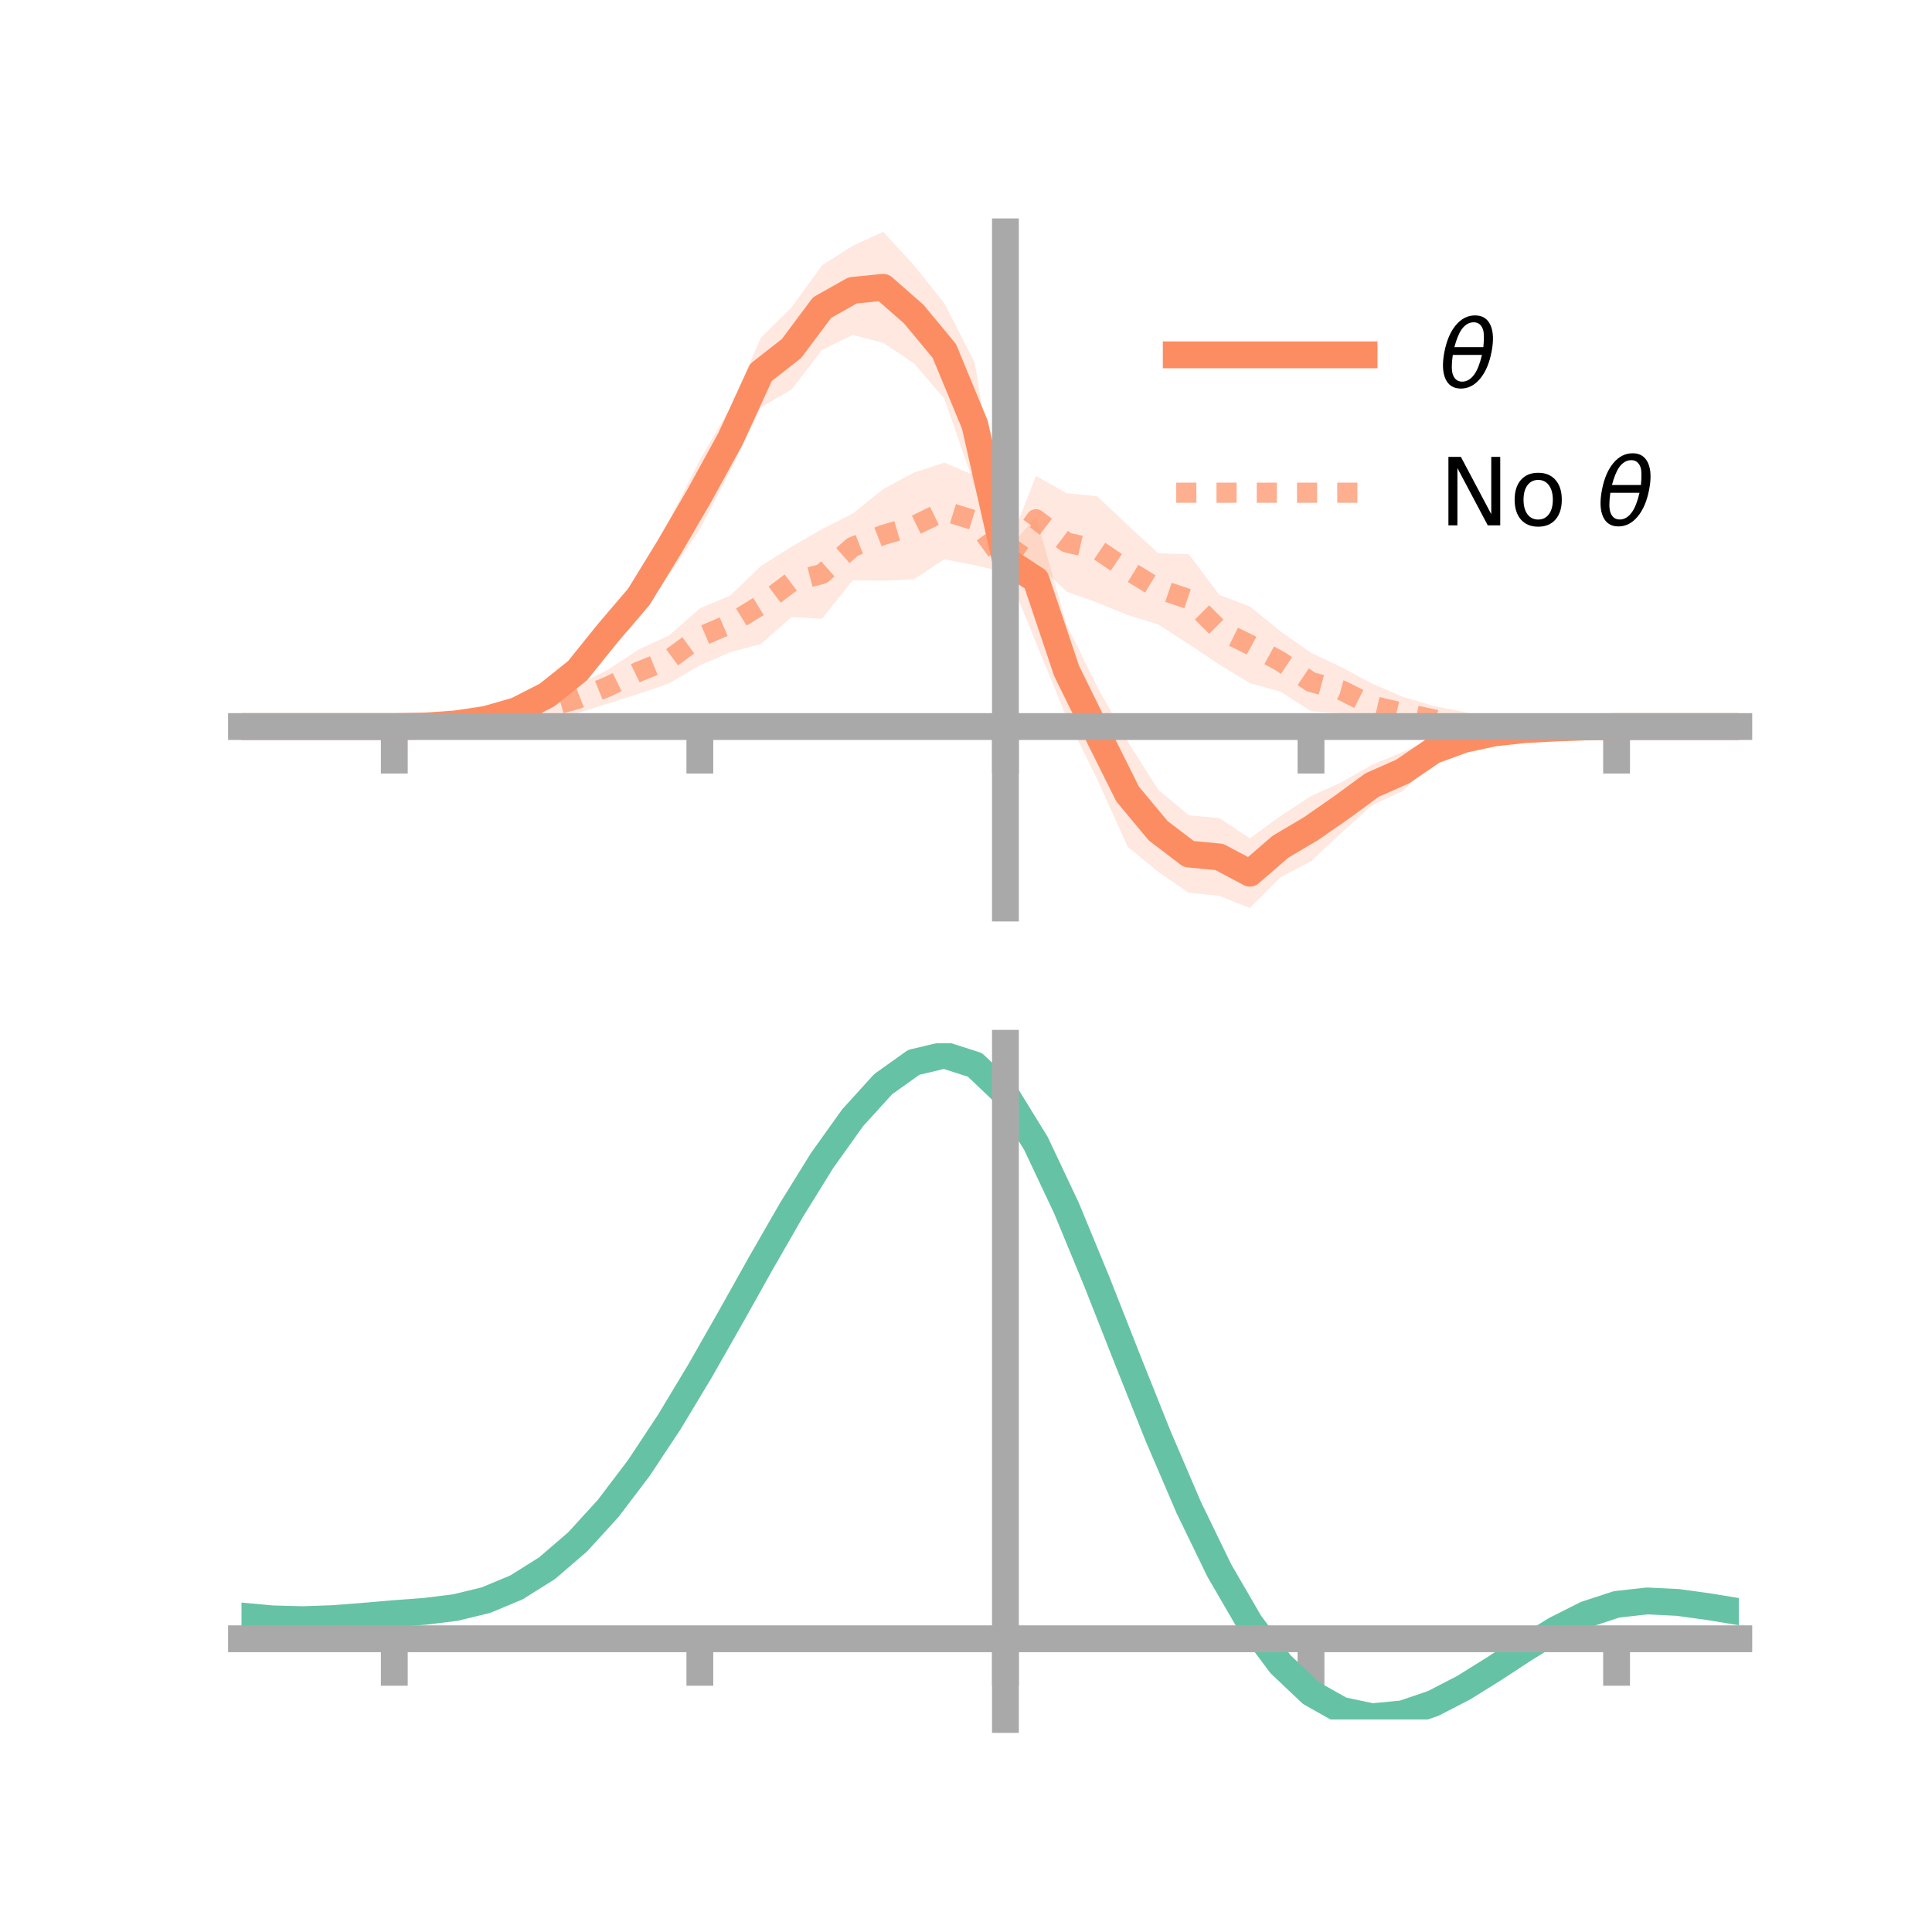 <?xml version="1.0" encoding="utf-8" standalone="no"?>
<!DOCTYPE svg PUBLIC "-//W3C//DTD SVG 1.1//EN"
  "http://www.w3.org/Graphics/SVG/1.1/DTD/svg11.dtd">
<!-- Created with matplotlib (https://matplotlib.org/) -->
<svg height="144pt" version="1.1" viewBox="0 0 144 144" width="144pt" xmlns="http://www.w3.org/2000/svg" xmlns:xlink="http://www.w3.org/1999/xlink">
 <defs>
  <style type="text/css">*{stroke-linecap:butt;stroke-linejoin:round;}</style>
 </defs>
 <g id="figure_1">
  <g id="patch_1">
   <path d="M 0 144 
L 144 144 
L 144 0 
L 0 0 
z
" style="fill:none;"/>
  </g>
  <g id="axes_1">
   <g id="patch_2">
    <path d="M 18 67.68 
L 129.6 67.68 
L 129.6 17.28 
L 18 17.28 
z
" style="fill:none;"/>
   </g>
   <g id="PolyCollection_1">
    <path clip-path="url(#p75b2b92478)" d="M 18 54.154 
L 18 54.154 
L 20.278 54.154 
L 22.555 54.154 
L 24.833 54.154 
L 27.11 54.154 
L 29.388 54.154 
L 31.665 54.036 
L 33.943 53.753 
L 36.22 53.184 
L 38.498 52.372 
L 40.776 50.973 
L 43.053 49.082 
L 45.331 45.598 
L 47.608 42.887 
L 49.886 38.742 
L 52.163 34.281 
L 54.441 30.364 
L 56.718 25.166 
L 58.996 22.914 
L 61.273 19.775 
L 63.551 18.321 
L 65.829 17.28 
L 68.106 19.754 
L 70.384 22.608 
L 72.661 27.05 
L 74.939 41.175 
L 77.216 38.516 
L 79.494 46.546 
L 81.771 51.173 
L 84.049 55.266 
L 86.327 58.858 
L 88.604 60.767 
L 90.882 60.974 
L 93.159 62.484 
L 95.437 60.829 
L 97.714 59.331 
L 99.992 58.303 
L 102.269 57.004 
L 104.547 56.047 
L 106.824 55.089 
L 109.102 54.35 
L 111.38 54.05 
L 113.657 53.964 
L 115.935 54.061 
L 118.212 54.104 
L 120.49 54.154 
L 122.767 54.154 
L 125.045 54.154 
L 127.322 54.154 
L 129.6 54.154 
L 129.6 54.154 
L 129.6 54.154 
L 127.322 54.154 
L 125.045 54.154 
L 122.767 54.154 
L 120.49 54.155 
L 118.212 54.258 
L 115.935 54.461 
L 113.657 54.798 
L 111.38 55.199 
L 109.102 55.878 
L 106.824 56.811 
L 104.547 58.962 
L 102.269 60.015 
L 99.992 62.052 
L 97.714 64.196 
L 95.437 65.393 
L 93.159 67.68 
L 90.882 66.771 
L 88.604 66.542 
L 86.327 64.985 
L 84.049 63.112 
L 81.771 58.066 
L 79.494 53.444 
L 77.216 47.909 
L 74.939 42.281 
L 72.661 36.264 
L 70.384 29.708 
L 68.106 27.069 
L 65.829 25.551 
L 63.551 24.963 
L 61.273 26.075 
L 58.996 29.035 
L 56.718 30.352 
L 54.441 35.057 
L 52.163 39.453 
L 49.886 42.816 
L 47.608 46.1 
L 45.331 48.702 
L 43.053 50.878 
L 40.776 52.626 
L 38.498 53.558 
L 36.22 54.051 
L 33.943 54.16 
L 31.665 54.196 
L 29.388 54.155 
L 27.11 54.154 
L 24.833 54.154 
L 22.555 54.154 
L 20.278 54.154 
L 18 54.154 
z
" style="fill:#fc8d62;fill-opacity:0.2;"/>
   </g>
   <g id="PolyCollection_2">
    <path clip-path="url(#p75b2b92478)" d="M 18 54.154 
L 18 54.154 
L 20.278 54.154 
L 22.555 54.154 
L 24.833 54.154 
L 27.11 54.154 
L 29.388 54.153 
L 31.665 54.042 
L 33.943 53.754 
L 36.22 53.451 
L 38.498 52.69 
L 40.776 51.708 
L 43.053 51.033 
L 45.331 49.906 
L 47.608 48.407 
L 49.886 47.35 
L 52.163 45.346 
L 54.441 44.376 
L 56.718 42.187 
L 58.996 40.749 
L 61.273 39.436 
L 63.551 38.28 
L 65.829 36.454 
L 68.106 35.226 
L 70.384 34.483 
L 72.661 35.455 
L 74.939 41.263 
L 77.216 35.471 
L 79.494 36.764 
L 81.771 36.987 
L 84.049 39.134 
L 86.327 41.234 
L 88.604 41.303 
L 90.882 44.341 
L 93.159 45.198 
L 95.437 47.055 
L 97.714 48.655 
L 99.992 49.734 
L 102.269 50.95 
L 104.547 51.93 
L 106.824 52.611 
L 109.102 53.06 
L 111.38 53.552 
L 113.657 53.569 
L 115.935 53.92 
L 118.212 54.111 
L 120.49 54.153 
L 122.767 54.154 
L 125.045 54.154 
L 127.322 54.154 
L 129.6 54.154 
L 129.6 54.154 
L 129.6 54.154 
L 127.322 54.154 
L 125.045 54.154 
L 122.767 54.154 
L 120.49 54.156 
L 118.212 54.255 
L 115.935 54.456 
L 113.657 54.5 
L 111.38 54.746 
L 109.102 55.043 
L 106.824 54.602 
L 104.547 54.336 
L 102.269 54.238 
L 99.992 53.168 
L 97.714 53.009 
L 95.437 51.547 
L 93.159 50.918 
L 90.882 49.534 
L 88.604 48.01 
L 86.327 46.541 
L 84.049 45.84 
L 81.771 44.913 
L 79.494 44.098 
L 77.216 41.929 
L 74.939 42.646 
L 72.661 42.134 
L 70.384 41.687 
L 68.106 43.175 
L 65.829 43.288 
L 63.551 43.253 
L 61.273 46.118 
L 58.996 45.994 
L 56.718 47.995 
L 54.441 48.606 
L 52.163 49.591 
L 49.886 50.927 
L 47.608 51.717 
L 45.331 52.43 
L 43.053 53.148 
L 40.776 53.736 
L 38.498 53.963 
L 36.22 54.384 
L 33.943 54.27 
L 31.665 54.187 
L 29.388 54.155 
L 27.11 54.154 
L 24.833 54.154 
L 22.555 54.154 
L 20.278 54.154 
L 18 54.154 
z
" style="fill:#fc8d62;fill-opacity:0.2;"/>
   </g>
   <g id="matplotlib.axis_1">
    <g id="xtick_1">
     <g id="line2d_1">
      <defs>
       <path d="M 0 0 
L 0 3.5 
" id="mf691e876a6" style="stroke:#a9a9a9;stroke-width:2;"/>
      </defs>
      <g>
       <use style="fill:#a9a9a9;stroke:#a9a9a9;stroke-width:2;" x="29.388" xlink:href="#mf691e876a6" y="54.154"/>
      </g>
     </g>
    </g>
    <g id="xtick_2">
     <g id="line2d_2">
      <g>
       <use style="fill:#a9a9a9;stroke:#a9a9a9;stroke-width:2;" x="52.163" xlink:href="#mf691e876a6" y="54.154"/>
      </g>
     </g>
    </g>
    <g id="xtick_3">
     <g id="line2d_3">
      <g>
       <use style="fill:#a9a9a9;stroke:#a9a9a9;stroke-width:2;" x="74.939" xlink:href="#mf691e876a6" y="54.154"/>
      </g>
     </g>
    </g>
    <g id="xtick_4">
     <g id="line2d_4">
      <g>
       <use style="fill:#a9a9a9;stroke:#a9a9a9;stroke-width:2;" x="97.714" xlink:href="#mf691e876a6" y="54.154"/>
      </g>
     </g>
    </g>
    <g id="xtick_5">
     <g id="line2d_5">
      <g>
       <use style="fill:#a9a9a9;stroke:#a9a9a9;stroke-width:2;" x="120.49" xlink:href="#mf691e876a6" y="54.154"/>
      </g>
     </g>
    </g>
   </g>
   <g id="matplotlib.axis_2"/>
   <g id="line2d_6">
    <path clip-path="url(#p75b2b92478)" d="M 18 54.154 
L 20.278 54.154 
L 22.555 54.154 
L 24.833 54.154 
L 27.11 54.154 
L 29.388 54.154 
L 31.665 54.116 
L 33.943 53.956 
L 36.22 53.618 
L 38.498 52.965 
L 40.776 51.799 
L 43.053 49.98 
L 45.331 47.15 
L 47.608 44.494 
L 49.886 40.779 
L 52.163 36.867 
L 54.441 32.711 
L 56.718 27.759 
L 58.996 25.975 
L 61.273 22.925 
L 63.551 21.642 
L 65.829 21.416 
L 68.106 23.411 
L 70.384 26.158 
L 72.661 31.657 
L 74.939 41.728 
L 77.216 43.213 
L 79.494 49.995 
L 81.771 54.62 
L 84.049 59.189 
L 86.327 61.922 
L 88.604 63.654 
L 90.882 63.872 
L 93.159 65.082 
L 95.437 63.111 
L 97.714 61.763 
L 99.992 60.178 
L 102.269 58.51 
L 104.547 57.504 
L 106.824 55.95 
L 109.102 55.114 
L 111.38 54.625 
L 113.657 54.381 
L 115.935 54.261 
L 118.212 54.181 
L 120.49 54.154 
L 122.767 54.154 
L 125.045 54.154 
L 127.322 54.154 
L 129.6 54.154 
" style="fill:none;stroke:#fc8d62;stroke-linecap:square;stroke-width:2;"/>
   </g>
   <g id="line2d_7">
    <path clip-path="url(#p75b2b92478)" d="M 18 54.154 
L 20.278 54.154 
L 22.555 54.154 
L 24.833 54.154 
L 27.11 54.154 
L 29.388 54.154 
L 31.665 54.114 
L 33.943 54.012 
L 36.22 53.918 
L 38.498 53.327 
L 40.776 52.722 
L 43.053 52.09 
L 45.331 51.168 
L 47.608 50.062 
L 49.886 49.139 
L 52.163 47.468 
L 54.441 46.491 
L 56.718 45.091 
L 58.996 43.371 
L 61.273 42.777 
L 63.551 40.766 
L 65.829 39.871 
L 68.106 39.201 
L 70.384 38.085 
L 72.661 38.794 
L 74.939 41.954 
L 77.216 38.7 
L 79.494 40.431 
L 81.771 40.95 
L 84.049 42.487 
L 86.327 43.888 
L 88.604 44.657 
L 90.882 46.937 
L 93.159 48.058 
L 95.437 49.301 
L 97.714 50.832 
L 99.992 51.451 
L 102.269 52.594 
L 104.547 53.133 
L 106.824 53.606 
L 109.102 54.051 
L 111.38 54.149 
L 113.657 54.035 
L 115.935 54.188 
L 118.212 54.183 
L 120.49 54.155 
L 122.767 54.154 
L 125.045 54.154 
L 127.322 54.154 
L 129.6 54.154 
" style="fill:none;stroke:#fc8d62;stroke-dasharray:1.5,1.5;stroke-dashoffset:0;stroke-opacity:0.7;stroke-width:1.5;"/>
   </g>
   <g id="patch_3">
    <path d="M 74.939 67.68 
L 74.939 17.28 
" style="fill:none;stroke:#a9a9a9;stroke-linecap:square;stroke-linejoin:miter;stroke-width:2;"/>
   </g>
   <g id="patch_4">
    <path d="M 129.6 67.68 
L 129.6 17.28 
" style="fill:none;"/>
   </g>
   <g id="patch_5">
    <path d="M 18 54.154 
L 129.6 54.154 
" style="fill:none;stroke:#a9a9a9;stroke-linecap:square;stroke-linejoin:miter;stroke-width:2;"/>
   </g>
   <g id="patch_6">
    <path d="M 18 17.28 
L 129.6 17.28 
" style="fill:none;"/>
   </g>
   <g id="legend_1">
    <g id="line2d_8">
     <path d="M 87.67 26.449 
L 101.67 26.449 
" style="fill:none;stroke:#fc8d62;stroke-linecap:square;stroke-width:2;"/>
    </g>
    <g id="line2d_9"/>
    <g id="text_1">
     <!-- $\theta$ -->
     <g transform="translate(107.27 28.899)scale(0.07 -0.07)">
      <defs>
       <path d="M 45.516 34.672 
L 14.453 34.672 
Q 12.359 20.062 14.5 13.875 
Q 17.188 6.25 24.469 6.25 
Q 31.781 6.25 37.359 13.922 
Q 42.234 20.656 45.516 34.672 
z
M 47.016 42.969 
Q 48.344 56.844 46.625 61.719 
Q 43.953 69.438 36.766 69.438 
Q 29.297 69.438 23.828 61.812 
Q 19.531 55.672 16.156 42.969 
z
M 38.188 76.766 
Q 49.906 76.766 54.594 66.406 
Q 59.281 56.109 55.719 37.844 
Q 52.203 19.625 43.453 9.281 
Q 34.766 -1.125 23.047 -1.125 
Q 11.281 -1.125 6.641 9.281 
Q 2 19.625 5.516 37.844 
Q 9.078 56.109 17.719 66.406 
Q 26.422 76.766 38.188 76.766 
z
" id="DejaVuSans-Oblique-952"/>
      </defs>
      <use transform="translate(0 0.234)" xlink:href="#DejaVuSans-Oblique-952"/>
     </g>
    </g>
    <g id="line2d_10">
     <path d="M 87.67 36.724 
L 101.67 36.724 
" style="fill:none;stroke:#fc8d62;stroke-dasharray:1.5,1.5;stroke-dashoffset:0;stroke-opacity:0.7;stroke-width:1.5;"/>
    </g>
    <g id="line2d_11"/>
    <g id="text_2">
     <!-- No $\theta$ -->
     <g transform="translate(107.27 39.174)scale(0.07 -0.07)">
      <defs>
       <path d="M 9.812 72.906 
L 23.094 72.906 
L 55.422 11.922 
L 55.422 72.906 
L 64.984 72.906 
L 64.984 0 
L 51.703 0 
L 19.391 60.984 
L 19.391 0 
L 9.812 0 
z
" id="DejaVuSans-78"/>
       <path d="M 30.609 48.391 
Q 23.391 48.391 19.188 42.75 
Q 14.984 37.109 14.984 27.297 
Q 14.984 17.484 19.156 11.844 
Q 23.344 6.203 30.609 6.203 
Q 37.797 6.203 41.984 11.859 
Q 46.188 17.531 46.188 27.297 
Q 46.188 37.016 41.984 42.703 
Q 37.797 48.391 30.609 48.391 
z
M 30.609 56 
Q 42.328 56 49.016 48.375 
Q 55.719 40.766 55.719 27.297 
Q 55.719 13.875 49.016 6.219 
Q 42.328 -1.422 30.609 -1.422 
Q 18.844 -1.422 12.172 6.219 
Q 5.516 13.875 5.516 27.297 
Q 5.516 40.766 12.172 48.375 
Q 18.844 56 30.609 56 
z
" id="DejaVuSans-111"/>
       <path id="DejaVuSans-32"/>
      </defs>
      <use transform="translate(0 0.234)" xlink:href="#DejaVuSans-78"/>
      <use transform="translate(74.805 0.234)" xlink:href="#DejaVuSans-111"/>
      <use transform="translate(135.986 0.234)" xlink:href="#DejaVuSans-32"/>
      <use transform="translate(167.773 0.234)" xlink:href="#DejaVuSans-Oblique-952"/>
     </g>
    </g>
   </g>
  </g>
  <g id="axes_2">
   <g id="patch_7">
    <path d="M 18 128.16 
L 129.6 128.16 
L 129.6 77.76 
L 18 77.76 
z
" style="fill:none;"/>
   </g>
   <g id="PolyCollection_3">
    <path clip-path="url(#p0eddb9a7d0)" d="M 18 120.488 
L 18 120.41 
L 20.278 120.628 
L 22.555 120.689 
L 24.833 120.604 
L 27.11 120.419 
L 29.388 120.215 
L 31.665 120.04 
L 33.943 119.755 
L 36.22 119.196 
L 38.498 118.236 
L 40.776 116.784 
L 43.053 114.789 
L 45.331 112.244 
L 47.608 109.179 
L 49.886 105.663 
L 52.163 101.797 
L 54.441 97.71 
L 56.718 93.557 
L 58.996 89.512 
L 61.273 85.764 
L 63.551 82.513 
L 65.829 79.961 
L 68.106 78.311 
L 70.384 77.76 
L 72.661 78.498 
L 74.939 80.695 
L 77.216 84.442 
L 79.494 89.334 
L 81.771 94.923 
L 84.049 100.789 
L 86.327 106.568 
L 88.604 111.956 
L 90.882 116.722 
L 93.159 120.7 
L 95.437 123.794 
L 97.714 125.973 
L 99.992 127.267 
L 102.269 127.751 
L 104.547 127.542 
L 106.824 126.779 
L 109.102 125.618 
L 111.38 124.221 
L 113.657 122.754 
L 115.935 121.376 
L 118.212 120.241 
L 120.49 119.499 
L 122.767 119.247 
L 125.045 119.364 
L 127.322 119.686 
L 129.6 120.071 
L 129.6 120.173 
L 129.6 120.173 
L 127.322 119.811 
L 125.045 119.508 
L 122.767 119.402 
L 120.49 119.661 
L 118.212 120.413 
L 115.935 121.576 
L 113.657 122.997 
L 111.38 124.513 
L 109.102 125.955 
L 106.824 127.152 
L 104.547 127.938 
L 102.269 128.16 
L 99.992 127.685 
L 97.714 126.412 
L 95.437 124.278 
L 93.159 121.263 
L 90.882 117.399 
L 88.604 112.773 
L 86.327 107.542 
L 84.049 101.927 
L 81.771 96.222 
L 79.494 90.782 
L 77.216 86.018 
L 74.939 82.37 
L 72.661 80.235 
L 70.384 79.519 
L 68.106 80.053 
L 65.829 81.648 
L 63.551 84.109 
L 61.273 87.239 
L 58.996 90.84 
L 56.718 94.721 
L 54.441 98.701 
L 52.163 102.613 
L 49.886 106.312 
L 47.608 109.676 
L 45.331 112.612 
L 43.053 115.057 
L 40.776 116.982 
L 38.498 118.394 
L 36.22 119.334 
L 33.943 119.882 
L 31.665 120.159 
L 29.388 120.323 
L 27.11 120.513 
L 24.833 120.68 
L 22.555 120.752 
L 20.278 120.689 
L 18 120.488 
z
" style="fill:#66c2a5;fill-opacity:0.2;"/>
   </g>
   <g id="matplotlib.axis_3">
    <g id="xtick_6">
     <g id="line2d_12">
      <g>
       <use style="fill:#a9a9a9;stroke:#a9a9a9;stroke-width:2;" x="29.388" xlink:href="#mf691e876a6" y="122.145"/>
      </g>
     </g>
    </g>
    <g id="xtick_7">
     <g id="line2d_13">
      <g>
       <use style="fill:#a9a9a9;stroke:#a9a9a9;stroke-width:2;" x="52.163" xlink:href="#mf691e876a6" y="122.145"/>
      </g>
     </g>
    </g>
    <g id="xtick_8">
     <g id="line2d_14">
      <g>
       <use style="fill:#a9a9a9;stroke:#a9a9a9;stroke-width:2;" x="74.939" xlink:href="#mf691e876a6" y="122.145"/>
      </g>
     </g>
    </g>
    <g id="xtick_9">
     <g id="line2d_15">
      <g>
       <use style="fill:#a9a9a9;stroke:#a9a9a9;stroke-width:2;" x="97.714" xlink:href="#mf691e876a6" y="122.145"/>
      </g>
     </g>
    </g>
    <g id="xtick_10">
     <g id="line2d_16">
      <g>
       <use style="fill:#a9a9a9;stroke:#a9a9a9;stroke-width:2;" x="120.49" xlink:href="#mf691e876a6" y="122.145"/>
      </g>
     </g>
    </g>
   </g>
   <g id="matplotlib.axis_4"/>
   <g id="line2d_17">
    <path clip-path="url(#p0eddb9a7d0)" d="M 18 120.449 
L 20.278 120.659 
L 22.555 120.721 
L 24.833 120.642 
L 27.11 120.466 
L 29.388 120.269 
L 31.665 120.1 
L 33.943 119.819 
L 36.22 119.265 
L 38.498 118.315 
L 40.776 116.883 
L 43.053 114.923 
L 45.331 112.428 
L 47.608 109.427 
L 49.886 105.988 
L 52.163 102.205 
L 54.441 98.206 
L 56.718 94.139 
L 58.996 90.176 
L 61.273 86.502 
L 63.551 83.311 
L 65.829 80.804 
L 68.106 79.182 
L 70.384 78.64 
L 72.661 79.367 
L 74.939 81.532 
L 77.216 85.23 
L 79.494 90.058 
L 81.771 95.573 
L 84.049 101.358 
L 86.327 107.055 
L 88.604 112.365 
L 90.882 117.06 
L 93.159 120.981 
L 95.437 124.036 
L 97.714 126.193 
L 99.992 127.476 
L 102.269 127.956 
L 104.547 127.74 
L 106.824 126.965 
L 109.102 125.786 
L 111.38 124.367 
L 113.657 122.875 
L 115.935 121.476 
L 118.212 120.327 
L 120.49 119.58 
L 122.767 119.325 
L 125.045 119.436 
L 127.322 119.748 
L 129.6 120.122 
" style="fill:none;stroke:#66c2a5;stroke-linecap:square;stroke-width:2;"/>
   </g>
   <g id="patch_8">
    <path d="M 74.939 128.16 
L 74.939 77.76 
" style="fill:none;stroke:#a9a9a9;stroke-linecap:square;stroke-linejoin:miter;stroke-width:2;"/>
   </g>
   <g id="patch_9">
    <path d="M 129.6 128.16 
L 129.6 77.76 
" style="fill:none;"/>
   </g>
   <g id="patch_10">
    <path d="M 18 122.145 
L 129.6 122.145 
" style="fill:none;stroke:#a9a9a9;stroke-linecap:square;stroke-linejoin:miter;stroke-width:2;"/>
   </g>
   <g id="patch_11">
    <path d="M 18 77.76 
L 129.6 77.76 
" style="fill:none;"/>
   </g>
  </g>
 </g>
 <defs>
  <clipPath id="p75b2b92478">
   <rect height="50.4" width="111.6" x="18" y="17.28"/>
  </clipPath>
  <clipPath id="p0eddb9a7d0">
   <rect height="50.4" width="111.6" x="18" y="77.76"/>
  </clipPath>
 </defs>
</svg>

